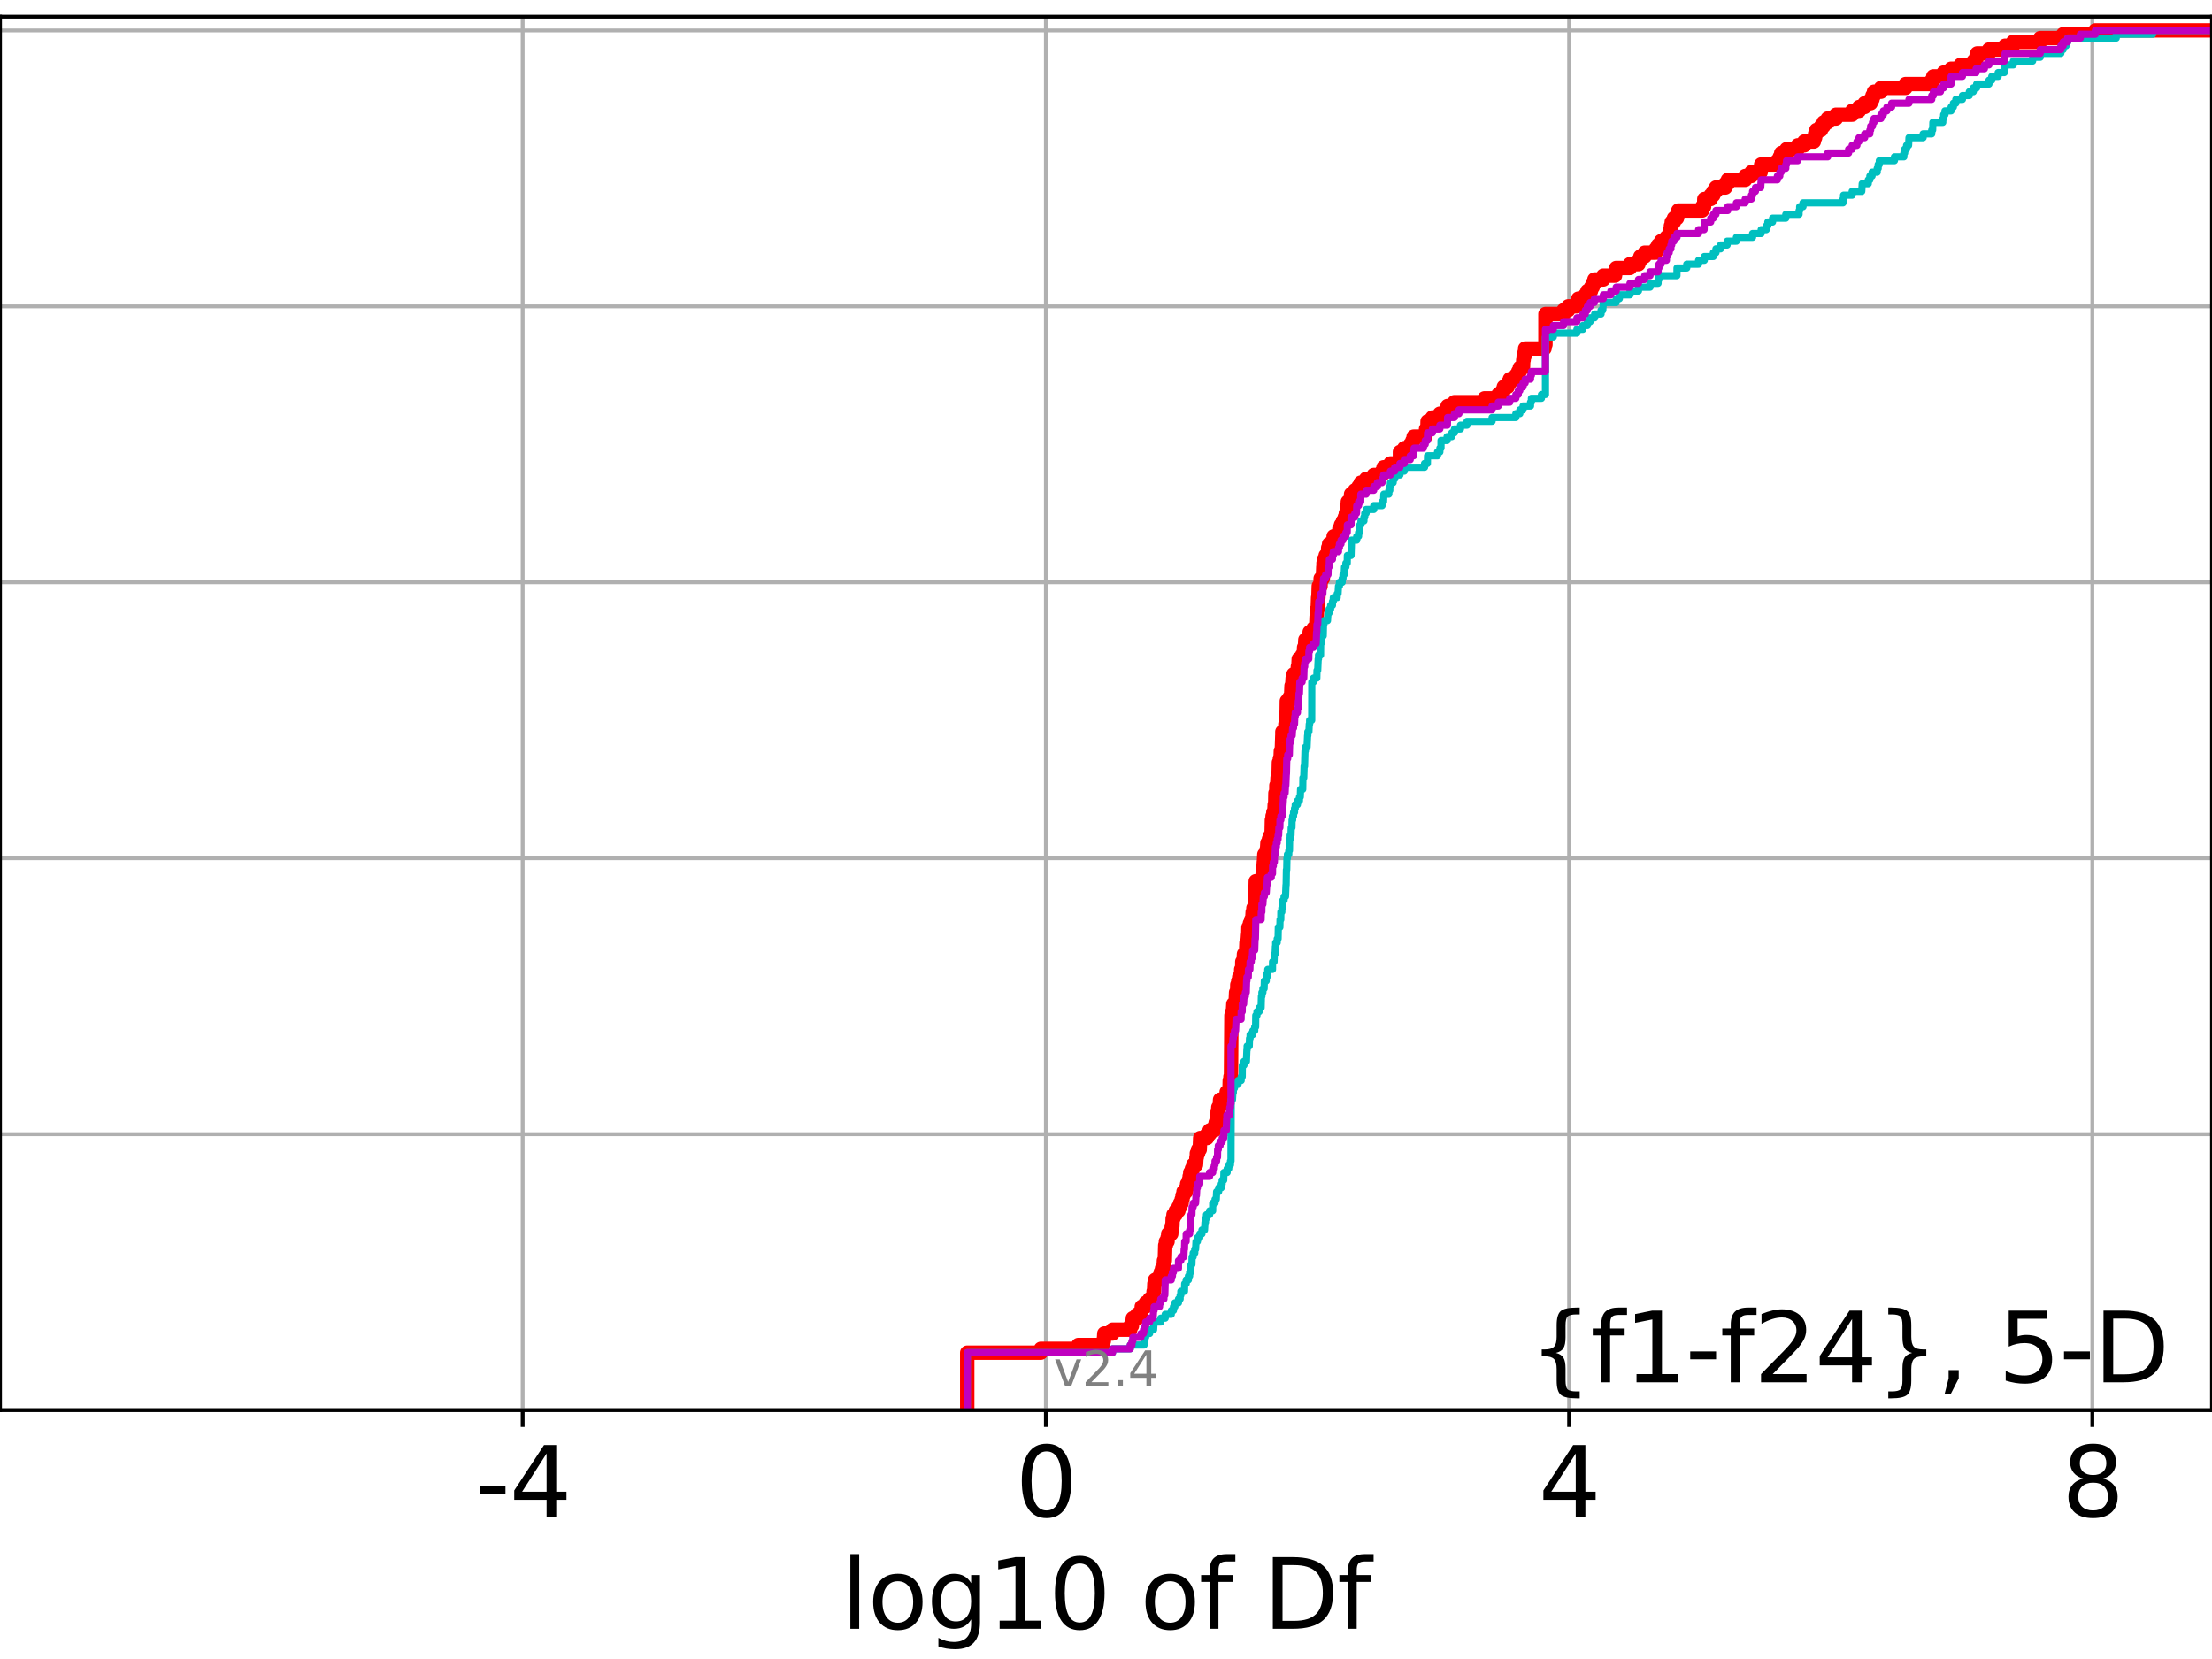 <?xml version="1.0" encoding="utf-8" standalone="no"?>
<!DOCTYPE svg PUBLIC "-//W3C//DTD SVG 1.1//EN"
  "http://www.w3.org/Graphics/SVG/1.1/DTD/svg11.dtd">
<svg height="345.6pt" version="1.1" viewBox="0 0 460.8 345.6" width="460.8pt" xmlns="http://www.w3.org/2000/svg" xmlns:xlink="http://www.w3.org/1999/xlink">
 <defs>
  <style type="text/css">*{stroke-linecap:butt;stroke-linejoin:round;}</style>
 </defs>
 <g id="figure_1">
  <g id="patch_1">
   <path d="M 0 345.6 
L 460.8 345.6 
L 460.8 0 
L 0 0 
z
" style="fill:#ffffff;"/>
  </g>
  <g id="axes_1">
   <g id="patch_2">
    <path d="M 0 293.76 
L 460.8 293.76 
L 460.8 3.456 
L 0 3.456 
z
" style="fill:#ffffff;"/>
   </g>
   <g id="matplotlib.axis_1">
    <g id="xtick_1">
     <g id="line2d_1">
      <path clip-path="url(#p5a3ec6152e)" d="M 108.88 293.76 
L 108.88 3.456 
" style="fill:none;stroke:#b0b0b0;stroke-linecap:square;stroke-width:0.8;"/>
     </g>
     <g id="line2d_2">
      <defs>
       <path d="M 0 0 
L 0 3.5 
" id="ma0594ebd30" style="stroke:#000000;stroke-width:0.8;"/>
      </defs>
      <g>
       <use style="stroke:#000000;stroke-width:0.8;" x="108.88" xlink:href="#ma0594ebd30" y="293.76"/>
      </g>
     </g>
     <g id="text_1">
      <!-- -4 -->
      <g transform="translate(98.91 315.957)scale(0.2 -0.2)">
       <defs>
        <path d="M 313 2009 
L 1997 2009 
L 1997 1497 
L 313 1497 
L 313 2009 
z
" id="DejaVuSans-2d" transform="scale(0.016)"/>
        <path d="M 2419 4116 
L 825 1625 
L 2419 1625 
L 2419 4116 
z
M 2253 4666 
L 3047 4666 
L 3047 1625 
L 3713 1625 
L 3713 1100 
L 3047 1100 
L 3047 0 
L 2419 0 
L 2419 1100 
L 313 1100 
L 313 1709 
L 2253 4666 
z
" id="DejaVuSans-34" transform="scale(0.016)"/>
       </defs>
       <use xlink:href="#DejaVuSans-2d"/>
       <use x="36.084" xlink:href="#DejaVuSans-34"/>
      </g>
     </g>
    </g>
    <g id="xtick_2">
     <g id="line2d_3">
      <path clip-path="url(#p5a3ec6152e)" d="M 217.878 293.76 
L 217.878 3.456 
" style="fill:none;stroke:#b0b0b0;stroke-linecap:square;stroke-width:0.8;"/>
     </g>
     <g id="line2d_4">
      <g>
       <use style="stroke:#000000;stroke-width:0.8;" x="217.878" xlink:href="#ma0594ebd30" y="293.76"/>
      </g>
     </g>
     <g id="text_2">
      <!-- 0 -->
      <g transform="translate(211.516 315.957)scale(0.2 -0.2)">
       <defs>
        <path d="M 2034 4250 
Q 1547 4250 1301 3770 
Q 1056 3291 1056 2328 
Q 1056 1369 1301 889 
Q 1547 409 2034 409 
Q 2525 409 2770 889 
Q 3016 1369 3016 2328 
Q 3016 3291 2770 3770 
Q 2525 4250 2034 4250 
z
M 2034 4750 
Q 2819 4750 3233 4129 
Q 3647 3509 3647 2328 
Q 3647 1150 3233 529 
Q 2819 -91 2034 -91 
Q 1250 -91 836 529 
Q 422 1150 422 2328 
Q 422 3509 836 4129 
Q 1250 4750 2034 4750 
z
" id="DejaVuSans-30" transform="scale(0.016)"/>
       </defs>
       <use xlink:href="#DejaVuSans-30"/>
      </g>
     </g>
    </g>
    <g id="xtick_3">
     <g id="line2d_5">
      <path clip-path="url(#p5a3ec6152e)" d="M 326.876 293.76 
L 326.876 3.456 
" style="fill:none;stroke:#b0b0b0;stroke-linecap:square;stroke-width:0.8;"/>
     </g>
     <g id="line2d_6">
      <g>
       <use style="stroke:#000000;stroke-width:0.8;" x="326.876" xlink:href="#ma0594ebd30" y="293.76"/>
      </g>
     </g>
     <g id="text_3">
      <!-- 4 -->
      <g transform="translate(320.514 315.957)scale(0.2 -0.2)">
       <use xlink:href="#DejaVuSans-34"/>
      </g>
     </g>
    </g>
    <g id="xtick_4">
     <g id="line2d_7">
      <path clip-path="url(#p5a3ec6152e)" d="M 435.874 293.76 
L 435.874 3.456 
" style="fill:none;stroke:#b0b0b0;stroke-linecap:square;stroke-width:0.8;"/>
     </g>
     <g id="line2d_8">
      <g>
       <use style="stroke:#000000;stroke-width:0.8;" x="435.874" xlink:href="#ma0594ebd30" y="293.76"/>
      </g>
     </g>
     <g id="text_4">
      <!-- 8 -->
      <g transform="translate(429.512 315.957)scale(0.2 -0.2)">
       <defs>
        <path d="M 2034 2216 
Q 1584 2216 1326 1975 
Q 1069 1734 1069 1313 
Q 1069 891 1326 650 
Q 1584 409 2034 409 
Q 2484 409 2743 651 
Q 3003 894 3003 1313 
Q 3003 1734 2745 1975 
Q 2488 2216 2034 2216 
z
M 1403 2484 
Q 997 2584 770 2862 
Q 544 3141 544 3541 
Q 544 4100 942 4425 
Q 1341 4750 2034 4750 
Q 2731 4750 3128 4425 
Q 3525 4100 3525 3541 
Q 3525 3141 3298 2862 
Q 3072 2584 2669 2484 
Q 3125 2378 3379 2068 
Q 3634 1759 3634 1313 
Q 3634 634 3220 271 
Q 2806 -91 2034 -91 
Q 1263 -91 848 271 
Q 434 634 434 1313 
Q 434 1759 690 2068 
Q 947 2378 1403 2484 
z
M 1172 3481 
Q 1172 3119 1398 2916 
Q 1625 2713 2034 2713 
Q 2441 2713 2670 2916 
Q 2900 3119 2900 3481 
Q 2900 3844 2670 4047 
Q 2441 4250 2034 4250 
Q 1625 4250 1398 4047 
Q 1172 3844 1172 3481 
z
" id="DejaVuSans-38" transform="scale(0.016)"/>
       </defs>
       <use xlink:href="#DejaVuSans-38"/>
      </g>
     </g>
    </g>
    <g id="text_5">
     <!-- log10 of Df -->
     <g transform="translate(175.214 339.313)scale(0.2 -0.2)">
      <defs>
       <path d="M 603 4863 
L 1178 4863 
L 1178 0 
L 603 0 
L 603 4863 
z
" id="DejaVuSans-6c" transform="scale(0.016)"/>
       <path d="M 1959 3097 
Q 1497 3097 1228 2736 
Q 959 2375 959 1747 
Q 959 1119 1226 758 
Q 1494 397 1959 397 
Q 2419 397 2687 759 
Q 2956 1122 2956 1747 
Q 2956 2369 2687 2733 
Q 2419 3097 1959 3097 
z
M 1959 3584 
Q 2709 3584 3137 3096 
Q 3566 2609 3566 1747 
Q 3566 888 3137 398 
Q 2709 -91 1959 -91 
Q 1206 -91 779 398 
Q 353 888 353 1747 
Q 353 2609 779 3096 
Q 1206 3584 1959 3584 
z
" id="DejaVuSans-6f" transform="scale(0.016)"/>
       <path d="M 2906 1791 
Q 2906 2416 2648 2759 
Q 2391 3103 1925 3103 
Q 1463 3103 1205 2759 
Q 947 2416 947 1791 
Q 947 1169 1205 825 
Q 1463 481 1925 481 
Q 2391 481 2648 825 
Q 2906 1169 2906 1791 
z
M 3481 434 
Q 3481 -459 3084 -895 
Q 2688 -1331 1869 -1331 
Q 1566 -1331 1297 -1286 
Q 1028 -1241 775 -1147 
L 775 -588 
Q 1028 -725 1275 -790 
Q 1522 -856 1778 -856 
Q 2344 -856 2625 -561 
Q 2906 -266 2906 331 
L 2906 616 
Q 2728 306 2450 153 
Q 2172 0 1784 0 
Q 1141 0 747 490 
Q 353 981 353 1791 
Q 353 2603 747 3093 
Q 1141 3584 1784 3584 
Q 2172 3584 2450 3431 
Q 2728 3278 2906 2969 
L 2906 3500 
L 3481 3500 
L 3481 434 
z
" id="DejaVuSans-67" transform="scale(0.016)"/>
       <path d="M 794 531 
L 1825 531 
L 1825 4091 
L 703 3866 
L 703 4441 
L 1819 4666 
L 2450 4666 
L 2450 531 
L 3481 531 
L 3481 0 
L 794 0 
L 794 531 
z
" id="DejaVuSans-31" transform="scale(0.016)"/>
       <path id="DejaVuSans-20" transform="scale(0.016)"/>
       <path d="M 2375 4863 
L 2375 4384 
L 1825 4384 
Q 1516 4384 1395 4259 
Q 1275 4134 1275 3809 
L 1275 3500 
L 2222 3500 
L 2222 3053 
L 1275 3053 
L 1275 0 
L 697 0 
L 697 3053 
L 147 3053 
L 147 3500 
L 697 3500 
L 697 3744 
Q 697 4328 969 4595 
Q 1241 4863 1831 4863 
L 2375 4863 
z
" id="DejaVuSans-66" transform="scale(0.016)"/>
       <path d="M 1259 4147 
L 1259 519 
L 2022 519 
Q 2988 519 3436 956 
Q 3884 1394 3884 2338 
Q 3884 3275 3436 3711 
Q 2988 4147 2022 4147 
L 1259 4147 
z
M 628 4666 
L 1925 4666 
Q 3281 4666 3915 4102 
Q 4550 3538 4550 2338 
Q 4550 1131 3912 565 
Q 3275 0 1925 0 
L 628 0 
L 628 4666 
z
" id="DejaVuSans-44" transform="scale(0.016)"/>
      </defs>
      <use xlink:href="#DejaVuSans-6c"/>
      <use x="27.783" xlink:href="#DejaVuSans-6f"/>
      <use x="88.965" xlink:href="#DejaVuSans-67"/>
      <use x="152.441" xlink:href="#DejaVuSans-31"/>
      <use x="216.064" xlink:href="#DejaVuSans-30"/>
      <use x="279.688" xlink:href="#DejaVuSans-20"/>
      <use x="311.475" xlink:href="#DejaVuSans-6f"/>
      <use x="372.656" xlink:href="#DejaVuSans-66"/>
      <use x="407.861" xlink:href="#DejaVuSans-20"/>
      <use x="439.648" xlink:href="#DejaVuSans-44"/>
      <use x="516.65" xlink:href="#DejaVuSans-66"/>
     </g>
    </g>
   </g>
   <g id="matplotlib.axis_2">
    <g id="ytick_1">
     <g id="line2d_9">
      <path clip-path="url(#p5a3ec6152e)" d="M 0 293.76 
L 460.8 293.76 
" style="fill:none;stroke:#b0b0b0;stroke-linecap:square;stroke-width:0.8;"/>
     </g>
     <g id="line2d_10">
      <defs>
       <path d="M 0 0 
L -3.5 0 
" id="m463507ef26" style="stroke:#000000;stroke-width:0.8;"/>
      </defs>
      <g>
       <use style="stroke:#000000;stroke-width:0.8;" x="0" xlink:href="#m463507ef26" y="293.76"/>
      </g>
     </g>
    </g>
    <g id="ytick_2">
     <g id="line2d_11">
      <path clip-path="url(#p5a3ec6152e)" d="M 0 236.274 
L 460.8 236.274 
" style="fill:none;stroke:#b0b0b0;stroke-linecap:square;stroke-width:0.8;"/>
     </g>
     <g id="line2d_12">
      <g>
       <use style="stroke:#000000;stroke-width:0.8;" x="0" xlink:href="#m463507ef26" y="236.274"/>
      </g>
     </g>
    </g>
    <g id="ytick_3">
     <g id="line2d_13">
      <path clip-path="url(#p5a3ec6152e)" d="M 0 178.788 
L 460.8 178.788 
" style="fill:none;stroke:#b0b0b0;stroke-linecap:square;stroke-width:0.8;"/>
     </g>
     <g id="line2d_14">
      <g>
       <use style="stroke:#000000;stroke-width:0.8;" x="0" xlink:href="#m463507ef26" y="178.788"/>
      </g>
     </g>
    </g>
    <g id="ytick_4">
     <g id="line2d_15">
      <path clip-path="url(#p5a3ec6152e)" d="M 0 121.302 
L 460.8 121.302 
" style="fill:none;stroke:#b0b0b0;stroke-linecap:square;stroke-width:0.8;"/>
     </g>
     <g id="line2d_16">
      <g>
       <use style="stroke:#000000;stroke-width:0.8;" x="0" xlink:href="#m463507ef26" y="121.302"/>
      </g>
     </g>
    </g>
    <g id="ytick_5">
     <g id="line2d_17">
      <path clip-path="url(#p5a3ec6152e)" d="M 0 63.816 
L 460.8 63.816 
" style="fill:none;stroke:#b0b0b0;stroke-linecap:square;stroke-width:0.8;"/>
     </g>
     <g id="line2d_18">
      <g>
       <use style="stroke:#000000;stroke-width:0.8;" x="0" xlink:href="#m463507ef26" y="63.816"/>
      </g>
     </g>
    </g>
    <g id="ytick_6">
     <g id="line2d_19">
      <path clip-path="url(#p5a3ec6152e)" d="M 0 6.33 
L 460.8 6.33 
" style="fill:none;stroke:#b0b0b0;stroke-linecap:square;stroke-width:0.8;"/>
     </g>
     <g id="line2d_20">
      <g>
       <use style="stroke:#000000;stroke-width:0.8;" x="0" xlink:href="#m463507ef26" y="6.33"/>
      </g>
     </g>
    </g>
   </g>
   <g id="line2d_21">
    <path clip-path="url(#p5a3ec6152e)" d="M 201.49 293.76 
L 201.49 281.784 
L 216.843 281.784 
L 216.843 280.985 
L 224.646 280.985 
L 224.646 280.187 
L 229.767 280.187 
L 229.767 279.389 
L 229.947 279.389 
L 230.049 277.792 
L 231.763 277.792 
L 231.763 276.993 
L 235.452 276.993 
L 235.452 276.195 
L 235.806 276.195 
L 235.806 275.396 
L 235.984 275.396 
L 235.984 274.598 
L 236.911 274.598 
L 236.911 273.8 
L 237.681 273.8 
L 237.681 273.001 
L 237.847 273.001 
L 237.847 272.203 
L 238.662 272.203 
L 238.662 271.404 
L 239.494 271.404 
L 239.494 270.606 
L 240.213 270.606 
L 240.315 269.009 
L 240.418 269.009 
L 240.478 267.412 
L 240.632 267.412 
L 240.632 266.614 
L 241.548 266.614 
L 241.548 265.815 
L 241.808 265.815 
L 241.808 265.017 
L 242.073 265.017 
L 242.073 264.219 
L 242.396 264.219 
L 242.465 262.622 
L 242.649 262.622 
L 242.739 259.428 
L 242.879 259.428 
L 242.879 258.63 
L 243.222 258.63 
L 243.222 257.831 
L 243.356 257.831 
L 243.356 257.033 
L 243.998 257.033 
L 244.094 255.436 
L 244.235 255.436 
L 244.285 253.839 
L 244.452 253.839 
L 244.452 253.041 
L 244.925 253.041 
L 244.925 252.242 
L 245.491 252.242 
L 245.491 251.444 
L 245.832 251.444 
L 245.832 250.646 
L 246.161 250.646 
L 246.161 249.847 
L 246.338 249.847 
L 246.338 249.049 
L 246.544 249.049 
L 246.544 248.25 
L 247.091 248.25 
L 247.091 247.452 
L 247.291 247.452 
L 247.291 246.653 
L 247.639 246.653 
L 247.639 245.855 
L 247.819 245.855 
L 247.819 245.057 
L 247.954 245.057 
L 247.954 244.258 
L 248.294 244.258 
L 248.294 243.46 
L 248.554 243.46 
L 248.554 242.661 
L 249.15 242.661 
L 249.241 241.065 
L 249.318 241.065 
L 249.318 240.266 
L 249.584 240.266 
L 249.584 239.468 
L 249.929 239.468 
L 250.022 237.072 
L 251.44 237.072 
L 251.44 236.274 
L 251.977 236.274 
L 251.977 235.476 
L 252.967 235.476 
L 252.967 234.677 
L 253.242 234.677 
L 253.242 233.879 
L 253.443 233.879 
L 253.443 233.08 
L 253.624 233.08 
L 253.656 231.484 
L 253.794 231.484 
L 253.794 230.685 
L 254.069 230.685 
L 254.163 229.088 
L 255.478 229.088 
L 255.534 227.491 
L 256.122 227.491 
L 256.177 225.096 
L 256.324 225.096 
L 256.324 224.298 
L 256.436 224.298 
L 256.528 211.523 
L 256.723 211.523 
L 256.723 210.725 
L 256.838 210.725 
L 256.926 209.128 
L 257.392 209.128 
L 257.499 206.733 
L 257.723 206.733 
L 257.753 205.136 
L 257.955 205.136 
L 257.955 204.337 
L 258.153 204.337 
L 258.153 203.539 
L 258.547 203.539 
L 258.561 201.942 
L 258.778 201.942 
L 258.788 200.345 
L 259.067 200.345 
L 259.144 198.749 
L 259.566 198.749 
L 259.661 196.353 
L 259.884 196.353 
L 259.992 194.756 
L 260.037 194.756 
L 260.075 193.16 
L 260.374 193.16 
L 260.374 192.361 
L 260.658 192.361 
L 260.658 191.563 
L 260.859 191.563 
L 260.957 189.966 
L 261.107 189.966 
L 261.107 189.168 
L 261.377 189.168 
L 261.456 186.772 
L 261.52 186.772 
L 261.597 183.579 
L 262.863 183.579 
L 262.863 182.78 
L 262.995 182.78 
L 263.081 181.183 
L 263.177 181.183 
L 263.276 179.587 
L 263.296 179.587 
L 263.387 177.99 
L 263.782 177.99 
L 263.782 177.191 
L 263.931 177.191 
L 264.03 175.594 
L 264.346 175.594 
L 264.346 174.796 
L 264.656 174.796 
L 264.656 173.998 
L 264.892 173.998 
L 264.96 170.804 
L 265.097 170.804 
L 265.097 170.006 
L 265.265 170.006 
L 265.265 169.207 
L 265.468 169.207 
L 265.545 167.61 
L 265.65 167.61 
L 265.694 165.215 
L 265.878 165.215 
L 265.89 163.618 
L 266.064 163.618 
L 266.136 162.021 
L 266.245 162.021 
L 266.245 161.223 
L 266.361 161.223 
L 266.417 158.828 
L 266.619 158.828 
L 266.619 158.029 
L 266.764 158.029 
L 266.825 156.432 
L 267.018 156.432 
L 267.126 153.239 
L 267.138 153.239 
L 267.138 152.44 
L 267.715 152.44 
L 267.777 150.844 
L 267.88 150.844 
L 267.984 148.448 
L 268.035 148.448 
L 268.064 146.053 
L 268.64 146.053 
L 268.64 145.255 
L 268.945 145.255 
L 269.049 142.859 
L 269.187 142.859 
L 269.283 141.263 
L 269.47 141.263 
L 269.47 140.464 
L 270.278 140.464 
L 270.369 138.867 
L 270.47 138.867 
L 270.549 137.27 
L 271.251 137.27 
L 271.251 136.472 
L 271.593 136.472 
L 271.669 134.875 
L 271.852 134.875 
L 271.931 133.278 
L 272.642 133.278 
L 272.642 132.48 
L 272.82 132.48 
L 272.82 131.682 
L 273.623 131.682 
L 273.623 130.883 
L 274.176 130.883 
L 274.266 128.488 
L 274.317 128.488 
L 274.355 126.891 
L 274.499 126.891 
L 274.582 124.496 
L 274.645 124.496 
L 274.718 122.101 
L 275.093 122.101 
L 275.115 120.504 
L 275.573 120.504 
L 275.67 118.109 
L 275.708 118.109 
L 275.708 117.31 
L 275.85 117.31 
L 275.85 116.512 
L 276.159 116.512 
L 276.159 115.713 
L 276.647 115.713 
L 276.682 114.116 
L 276.875 114.116 
L 276.875 113.318 
L 277.752 113.318 
L 277.822 111.721 
L 278.828 111.721 
L 278.828 110.923 
L 279.02 110.923 
L 279.02 110.124 
L 279.353 110.124 
L 279.353 109.326 
L 279.768 109.326 
L 279.768 108.528 
L 280.155 108.528 
L 280.155 107.729 
L 280.368 107.729 
L 280.368 106.931 
L 280.649 106.931 
L 280.678 105.334 
L 280.77 105.334 
L 280.77 104.535 
L 281.448 104.535 
L 281.45 102.939 
L 282.238 102.939 
L 282.238 102.14 
L 283.017 102.14 
L 283.017 101.342 
L 283.465 101.342 
L 283.465 100.543 
L 284.592 100.543 
L 284.592 99.745 
L 286.175 99.745 
L 286.175 98.947 
L 287.91 98.947 
L 287.91 98.148 
L 288.213 98.148 
L 288.213 97.35 
L 289.646 97.35 
L 289.646 96.551 
L 291.479 96.551 
L 291.479 95.753 
L 291.629 95.753 
L 291.63 94.156 
L 292.541 94.156 
L 292.541 93.358 
L 293.776 93.358 
L 293.776 92.559 
L 294.234 92.559 
L 294.234 91.761 
L 294.488 91.761 
L 294.488 90.962 
L 296.897 90.962 
L 296.897 90.164 
L 297.069 90.164 
L 297.069 89.366 
L 297.351 89.366 
L 297.385 87.769 
L 298.387 87.769 
L 298.387 86.97 
L 299.945 86.97 
L 299.945 86.172 
L 301.5 86.172 
L 301.551 84.575 
L 302.976 84.575 
L 302.976 83.777 
L 309.251 83.777 
L 309.251 82.978 
L 312.127 82.978 
L 312.127 82.18 
L 312.94 82.18 
L 312.94 81.381 
L 313.268 81.381 
L 313.268 80.583 
L 314.072 80.583 
L 314.072 79.785 
L 314.518 79.785 
L 314.518 78.986 
L 315.776 78.986 
L 315.776 78.188 
L 316.278 78.188 
L 316.278 77.389 
L 316.607 77.389 
L 316.607 76.591 
L 317.275 76.591 
L 317.32 74.994 
L 317.408 74.994 
L 317.408 74.196 
L 317.6 74.196 
L 317.6 73.397 
L 317.712 73.397 
L 317.712 72.599 
L 321.753 72.599 
L 321.753 71.8 
L 321.946 71.8 
L 321.946 65.413 
L 325.725 65.413 
L 325.725 64.615 
L 326.701 64.615 
L 326.701 63.816 
L 328.499 63.816 
L 328.499 63.018 
L 328.79 63.018 
L 328.79 62.219 
L 330.25 62.219 
L 330.25 61.421 
L 330.687 61.421 
L 330.687 60.623 
L 331.436 60.623 
L 331.436 59.824 
L 331.795 59.824 
L 331.795 59.026 
L 332.146 59.026 
L 332.146 58.227 
L 334 58.227 
L 334 57.429 
L 336.439 57.429 
L 336.439 56.63 
L 336.681 56.63 
L 336.681 55.832 
L 339.549 55.832 
L 339.549 55.034 
L 341.325 55.034 
L 341.325 54.235 
L 341.716 54.235 
L 341.716 53.437 
L 342.616 53.437 
L 342.616 52.638 
L 344.932 52.638 
L 344.932 51.84 
L 345.411 51.84 
L 345.411 51.042 
L 346.027 51.042 
L 346.027 50.243 
L 347.142 50.243 
L 347.142 49.445 
L 347.724 49.445 
L 347.724 48.646 
L 347.938 48.646 
L 347.938 47.848 
L 348.075 47.848 
L 348.075 47.05 
L 348.249 47.05 
L 348.249 46.251 
L 348.716 46.251 
L 348.716 45.453 
L 349.35 45.453 
L 349.35 44.654 
L 349.612 44.654 
L 349.612 43.856 
L 354.597 43.856 
L 354.597 43.057 
L 354.995 43.057 
L 355.038 41.461 
L 356.369 41.461 
L 356.369 40.662 
L 356.921 40.662 
L 356.921 39.864 
L 357.463 39.864 
L 357.463 39.065 
L 359.409 39.065 
L 359.409 38.267 
L 359.943 38.267 
L 359.943 37.469 
L 363.553 37.469 
L 363.553 36.67 
L 364.844 36.67 
L 364.844 35.872 
L 366.784 35.872 
L 366.882 34.275 
L 370.261 34.275 
L 370.261 33.476 
L 370.77 33.476 
L 370.77 32.678 
L 371.058 32.678 
L 371.058 31.88 
L 372.169 31.88 
L 372.169 31.081 
L 374.503 31.081 
L 374.503 30.283 
L 375.868 30.283 
L 375.868 29.484 
L 377.864 29.484 
L 377.864 28.686 
L 378.122 28.686 
L 378.122 27.888 
L 378.378 27.888 
L 378.378 27.089 
L 379.354 27.089 
L 379.354 26.291 
L 379.887 26.291 
L 379.887 25.492 
L 380.743 25.492 
L 380.743 24.694 
L 382.475 24.694 
L 382.475 23.895 
L 385.834 23.895 
L 385.834 23.097 
L 387.265 23.097 
L 387.265 22.299 
L 388.445 22.299 
L 388.445 21.5 
L 389.692 21.5 
L 389.692 20.702 
L 390.073 20.702 
L 390.073 19.903 
L 390.391 19.903 
L 390.391 19.105 
L 391.831 19.105 
L 391.831 18.307 
L 396.962 18.307 
L 396.962 17.508 
L 402.414 17.508 
L 402.414 16.71 
L 402.734 16.71 
L 402.734 15.911 
L 404.899 15.911 
L 404.899 15.113 
L 406.449 15.113 
L 406.449 14.314 
L 408.41 14.314 
L 408.41 13.516 
L 411.13 13.516 
L 411.13 12.718 
L 411.658 12.718 
L 411.658 11.919 
L 411.886 11.919 
L 411.886 11.121 
L 414.337 11.121 
L 414.337 10.322 
L 417.683 10.322 
L 417.683 9.524 
L 419.357 9.524 
L 419.357 8.726 
L 425.018 8.726 
L 425.018 7.927 
L 429.794 7.927 
L 429.794 7.129 
L 436.495 7.129 
L 436.495 6.33 
L 436.495 6.33 
L 460.8 6.33 
L 460.8 6.33 
" style="fill:none;stroke:#ff0000;stroke-linecap:square;stroke-width:3;"/>
   </g>
   <g id="line2d_22">
    <path clip-path="url(#p5a3ec6152e)" d="M 201.49 293.76 
L 201.49 281.784 
L 231.763 281.784 
L 231.763 280.985 
L 235.452 280.985 
L 235.452 280.187 
L 238.332 280.187 
L 238.332 279.389 
L 238.508 279.389 
L 238.508 278.59 
L 238.662 278.59 
L 238.662 277.792 
L 239.494 277.792 
L 239.494 276.993 
L 240.315 276.993 
L 240.418 275.396 
L 241.808 275.396 
L 241.808 274.598 
L 242.729 274.598 
L 242.729 273.8 
L 243.998 273.8 
L 243.998 273.001 
L 244.452 273.001 
L 244.452 272.203 
L 244.743 272.203 
L 244.743 271.404 
L 245.496 271.404 
L 245.496 270.606 
L 245.843 270.606 
L 245.843 269.808 
L 245.988 269.808 
L 245.988 269.009 
L 246.745 269.009 
L 246.788 267.412 
L 247.105 267.412 
L 247.105 266.614 
L 247.569 266.614 
L 247.569 265.815 
L 247.819 265.815 
L 247.819 265.017 
L 248.071 265.017 
L 248.106 263.42 
L 248.294 263.42 
L 248.337 261.823 
L 248.554 261.823 
L 248.554 261.025 
L 248.886 261.025 
L 248.886 260.227 
L 249.062 260.227 
L 249.15 258.63 
L 249.446 258.63 
L 249.446 257.831 
L 249.932 257.831 
L 249.932 257.033 
L 250.386 257.033 
L 250.386 256.234 
L 250.919 256.234 
L 251.02 254.638 
L 251.119 254.638 
L 251.119 253.839 
L 251.33 253.839 
L 251.33 253.041 
L 251.977 253.041 
L 251.977 252.242 
L 252.618 252.242 
L 252.629 250.646 
L 253.111 250.646 
L 253.111 249.847 
L 253.37 249.847 
L 253.443 248.25 
L 253.864 248.25 
L 253.864 247.452 
L 254.402 247.452 
L 254.402 246.653 
L 254.597 246.653 
L 254.597 245.855 
L 254.92 245.855 
L 254.959 244.258 
L 255.636 244.258 
L 255.636 243.46 
L 255.967 243.46 
L 255.967 242.661 
L 256.324 242.661 
L 256.324 241.863 
L 256.436 241.863 
L 256.478 229.088 
L 256.744 229.088 
L 256.838 227.491 
L 256.926 227.491 
L 256.926 226.693 
L 257.162 226.693 
L 257.162 225.895 
L 257.908 225.895 
L 257.908 225.096 
L 258.561 225.096 
L 258.561 224.298 
L 258.778 224.298 
L 258.802 221.903 
L 259.144 221.903 
L 259.144 221.104 
L 259.65 221.104 
L 259.751 218.709 
L 259.799 218.709 
L 259.799 217.91 
L 260.247 217.91 
L 260.299 216.314 
L 260.415 216.314 
L 260.415 215.515 
L 260.982 215.515 
L 260.982 214.717 
L 261.377 214.717 
L 261.377 213.918 
L 261.565 213.918 
L 261.597 211.523 
L 261.853 211.523 
L 261.853 210.725 
L 262.316 210.725 
L 262.316 209.926 
L 262.713 209.926 
L 262.776 207.531 
L 262.876 207.531 
L 262.876 206.733 
L 263.081 206.733 
L 263.081 205.934 
L 263.341 205.934 
L 263.387 204.337 
L 263.782 204.337 
L 263.782 203.539 
L 263.945 203.539 
L 263.945 202.741 
L 264.104 202.741 
L 264.104 201.942 
L 265.086 201.942 
L 265.097 200.345 
L 265.408 200.345 
L 265.468 198.749 
L 265.629 198.749 
L 265.694 197.152 
L 265.744 197.152 
L 265.744 196.353 
L 266.064 196.353 
L 266.064 195.555 
L 266.245 195.555 
L 266.297 193.16 
L 266.619 193.16 
L 266.653 191.563 
L 266.807 191.563 
L 266.825 189.966 
L 267.032 189.966 
L 267.032 189.168 
L 267.147 189.168 
L 267.225 187.571 
L 267.493 187.571 
L 267.493 186.772 
L 267.794 186.772 
L 267.897 184.377 
L 267.928 184.377 
L 267.984 181.183 
L 268.049 181.183 
L 268.093 178.788 
L 268.195 178.788 
L 268.195 177.99 
L 268.479 177.99 
L 268.479 177.191 
L 268.617 177.191 
L 268.653 174.796 
L 268.77 174.796 
L 268.77 173.998 
L 268.944 173.998 
L 268.99 172.401 
L 269.136 172.401 
L 269.165 170.804 
L 269.283 170.804 
L 269.283 170.006 
L 269.47 170.006 
L 269.47 169.207 
L 269.67 169.207 
L 269.67 168.409 
L 269.821 168.409 
L 269.821 167.61 
L 270.278 167.61 
L 270.278 166.812 
L 270.698 166.812 
L 270.698 166.013 
L 270.874 166.013 
L 270.929 164.417 
L 271.381 164.417 
L 271.419 162.021 
L 271.593 162.021 
L 271.669 159.626 
L 271.758 159.626 
L 271.85 156.432 
L 271.931 156.432 
L 271.931 155.634 
L 272.282 155.634 
L 272.389 153.239 
L 272.441 153.239 
L 272.441 152.44 
L 272.666 152.44 
L 272.741 150.844 
L 272.82 150.844 
L 272.82 150.045 
L 273.252 150.045 
L 273.268 142.061 
L 273.623 142.061 
L 273.623 141.263 
L 274.317 141.263 
L 274.355 139.666 
L 274.499 139.666 
L 274.604 137.27 
L 274.671 137.27 
L 274.671 136.472 
L 275.093 136.472 
L 275.115 134.077 
L 275.214 134.077 
L 275.263 132.48 
L 275.648 132.48 
L 275.708 130.085 
L 275.791 130.085 
L 275.791 129.286 
L 276.539 129.286 
L 276.647 127.69 
L 276.875 127.69 
L 276.875 126.891 
L 277.189 126.891 
L 277.189 126.093 
L 277.575 126.093 
L 277.575 125.294 
L 277.752 125.294 
L 277.752 124.496 
L 278.554 124.496 
L 278.554 123.697 
L 278.738 123.697 
L 278.828 122.101 
L 279.02 122.101 
L 279.02 121.302 
L 279.601 121.302 
L 279.601 120.504 
L 279.768 120.504 
L 279.768 119.705 
L 280.013 119.705 
L 280.09 118.109 
L 280.368 118.109 
L 280.368 117.31 
L 280.649 117.31 
L 280.678 115.713 
L 281.448 115.713 
L 281.551 112.52 
L 282.635 112.52 
L 282.635 111.721 
L 283.017 111.721 
L 283.017 110.923 
L 283.233 110.923 
L 283.277 109.326 
L 283.505 109.326 
L 283.505 108.528 
L 284.133 108.528 
L 284.133 107.729 
L 284.302 107.729 
L 284.302 106.931 
L 284.592 106.931 
L 284.592 106.132 
L 286.175 106.132 
L 286.175 105.334 
L 287.91 105.334 
L 287.91 104.535 
L 288.213 104.535 
L 288.279 102.939 
L 289.317 102.939 
L 289.317 102.14 
L 289.521 102.14 
L 289.521 101.342 
L 289.644 101.342 
L 289.644 100.543 
L 290.219 100.543 
L 290.219 99.745 
L 290.551 99.745 
L 290.551 98.947 
L 291.63 98.947 
L 291.63 98.148 
L 292.541 98.148 
L 292.541 97.35 
L 296.756 97.35 
L 296.756 96.551 
L 297.351 96.551 
L 297.385 94.954 
L 299.454 94.954 
L 299.454 94.156 
L 299.945 94.156 
L 299.945 93.358 
L 300.183 93.358 
L 300.192 91.761 
L 301.453 91.761 
L 301.453 90.962 
L 302.432 90.962 
L 302.432 90.164 
L 302.976 90.164 
L 302.976 89.366 
L 304.244 89.366 
L 304.244 88.567 
L 305.607 88.567 
L 305.607 87.769 
L 310.826 87.769 
L 310.826 86.97 
L 315.776 86.97 
L 315.776 86.172 
L 316.607 86.172 
L 316.607 85.373 
L 317.275 85.373 
L 317.275 84.575 
L 318.833 84.575 
L 318.833 83.777 
L 319.016 83.777 
L 319.016 82.978 
L 321.11 82.978 
L 321.11 82.18 
L 321.946 82.18 
L 321.946 70.204 
L 323.585 70.204 
L 323.585 69.405 
L 328.499 69.405 
L 328.499 68.607 
L 329.736 68.607 
L 329.736 67.808 
L 330.687 67.808 
L 330.687 67.01 
L 331.262 67.01 
L 331.262 66.211 
L 332.194 66.211 
L 332.194 65.413 
L 333.533 65.413 
L 333.533 64.615 
L 333.893 64.615 
L 334 63.018 
L 336.681 63.018 
L 336.681 62.219 
L 337.346 62.219 
L 337.346 61.421 
L 339.549 61.421 
L 339.549 60.623 
L 341.325 60.623 
L 341.325 59.824 
L 343.73 59.824 
L 343.73 59.026 
L 345.411 59.026 
L 345.411 58.227 
L 345.587 58.227 
L 345.587 57.429 
L 349.334 57.429 
L 349.35 55.832 
L 351.38 55.832 
L 351.38 55.034 
L 353.841 55.034 
L 353.841 54.235 
L 355.038 54.235 
L 355.038 53.437 
L 356.921 53.437 
L 356.921 52.638 
L 357.463 52.638 
L 357.463 51.84 
L 358.418 51.84 
L 358.418 51.042 
L 359.796 51.042 
L 359.796 50.243 
L 361.72 50.243 
L 361.72 49.445 
L 365.091 49.445 
L 365.091 48.646 
L 366.882 48.646 
L 366.882 47.848 
L 367.95 47.848 
L 367.95 47.05 
L 368.265 47.05 
L 368.265 46.251 
L 369.258 46.251 
L 369.258 45.453 
L 372.014 45.453 
L 372.014 44.654 
L 374.776 44.654 
L 374.776 43.856 
L 374.902 43.856 
L 374.902 43.057 
L 375.601 43.057 
L 375.601 42.259 
L 383.926 42.259 
L 383.926 41.461 
L 384.048 41.461 
L 384.048 40.662 
L 385.834 40.662 
L 385.834 39.864 
L 387.836 39.864 
L 387.933 38.267 
L 389.195 38.267 
L 389.195 37.469 
L 389.524 37.469 
L 389.524 36.67 
L 389.989 36.67 
L 389.989 35.872 
L 391.053 35.872 
L 391.053 35.073 
L 391.259 35.073 
L 391.259 34.275 
L 391.498 34.275 
L 391.498 33.476 
L 394.644 33.476 
L 394.644 32.678 
L 396.606 32.678 
L 396.606 31.88 
L 396.777 31.88 
L 396.777 31.081 
L 397.171 31.081 
L 397.171 30.283 
L 397.59 30.283 
L 397.676 28.686 
L 400.62 28.686 
L 400.62 27.888 
L 402.414 27.888 
L 402.414 27.089 
L 402.608 27.089 
L 402.652 25.492 
L 404.718 25.492 
L 404.718 24.694 
L 404.899 24.694 
L 404.899 23.895 
L 405.168 23.895 
L 405.168 23.097 
L 406.444 23.097 
L 406.444 22.299 
L 406.921 22.299 
L 406.921 21.5 
L 407.436 21.5 
L 407.436 20.702 
L 408.81 20.702 
L 408.81 19.903 
L 410.242 19.903 
L 410.242 19.105 
L 411.073 19.105 
L 411.073 18.307 
L 411.772 18.307 
L 411.772 17.508 
L 414.337 17.508 
L 414.337 16.71 
L 414.923 16.71 
L 414.923 15.911 
L 416.251 15.911 
L 416.251 15.113 
L 417.536 15.113 
L 417.536 14.314 
L 417.683 14.314 
L 417.683 13.516 
L 419.411 13.516 
L 419.411 12.718 
L 423.436 12.718 
L 423.436 11.919 
L 425.018 11.919 
L 425.018 11.121 
L 429.311 11.121 
L 429.311 10.322 
L 429.794 10.322 
L 429.794 9.524 
L 430.426 9.524 
L 430.426 8.726 
L 430.732 8.726 
L 430.732 7.927 
L 440.851 7.927 
L 440.851 7.129 
L 448.452 7.129 
L 448.452 6.33 
L 448.452 6.33 
L 460.8 6.33 
L 460.8 6.33 
" style="fill:none;stroke:#00bfbf;stroke-linecap:square;stroke-width:1.5;"/>
   </g>
   <g id="line2d_23">
    <path clip-path="url(#p5a3ec6152e)" d="M 201.49 293.76 
L 201.49 281.784 
L 231.763 281.784 
L 231.763 280.985 
L 235.452 280.985 
L 235.452 280.187 
L 235.806 280.187 
L 235.806 279.389 
L 235.984 279.389 
L 235.984 278.59 
L 237.681 278.59 
L 237.681 277.792 
L 238.217 277.792 
L 238.217 276.993 
L 238.508 276.993 
L 238.508 276.195 
L 238.662 276.195 
L 238.662 275.396 
L 239.494 275.396 
L 239.494 274.598 
L 240.213 274.598 
L 240.315 273.001 
L 240.418 273.001 
L 240.418 272.203 
L 241.548 272.203 
L 241.548 271.404 
L 241.808 271.404 
L 241.808 270.606 
L 242.465 270.606 
L 242.465 269.808 
L 242.649 269.808 
L 242.739 266.614 
L 243.998 266.614 
L 243.998 265.815 
L 244.235 265.815 
L 244.235 265.017 
L 244.452 265.017 
L 244.452 264.219 
L 245.491 264.219 
L 245.496 262.622 
L 245.988 262.622 
L 245.988 261.823 
L 246.614 261.823 
L 246.681 260.227 
L 246.745 260.227 
L 246.788 258.63 
L 247.091 258.63 
L 247.105 257.033 
L 247.819 257.033 
L 247.819 256.234 
L 247.954 256.234 
L 247.961 254.638 
L 248.071 254.638 
L 248.106 253.041 
L 248.294 253.041 
L 248.337 251.444 
L 248.554 251.444 
L 248.554 250.646 
L 249.062 250.646 
L 249.15 249.049 
L 249.241 249.049 
L 249.318 247.452 
L 249.446 247.452 
L 249.446 246.653 
L 249.929 246.653 
L 249.932 245.057 
L 251.977 245.057 
L 251.977 244.258 
L 252.629 244.258 
L 252.629 243.46 
L 252.967 243.46 
L 252.967 242.661 
L 253.111 242.661 
L 253.111 241.863 
L 253.443 241.863 
L 253.443 241.065 
L 253.624 241.065 
L 253.656 239.468 
L 253.794 239.468 
L 253.794 238.669 
L 254.163 238.669 
L 254.163 237.871 
L 254.597 237.871 
L 254.597 237.072 
L 254.92 237.072 
L 254.959 235.476 
L 255.458 235.476 
L 255.534 233.08 
L 255.577 233.08 
L 255.577 232.282 
L 256.129 232.282 
L 256.177 230.685 
L 256.324 230.685 
L 256.324 229.887 
L 256.436 229.887 
L 256.436 217.91 
L 256.744 217.91 
L 256.838 216.314 
L 256.926 216.314 
L 256.926 215.515 
L 257.162 215.515 
L 257.162 214.717 
L 257.392 214.717 
L 257.499 212.322 
L 258.547 212.322 
L 258.561 210.725 
L 258.778 210.725 
L 258.788 209.128 
L 259.067 209.128 
L 259.144 207.531 
L 259.431 207.531 
L 259.431 206.733 
L 259.616 206.733 
L 259.688 204.337 
L 259.751 204.337 
L 259.751 203.539 
L 260.037 203.539 
L 260.075 201.942 
L 260.374 201.942 
L 260.415 200.345 
L 260.658 200.345 
L 260.658 199.547 
L 260.859 199.547 
L 260.957 197.95 
L 261.377 197.95 
L 261.456 195.555 
L 261.52 195.555 
L 261.607 191.563 
L 262.713 191.563 
L 262.746 189.966 
L 262.863 189.966 
L 262.876 188.369 
L 263.081 188.369 
L 263.177 186.772 
L 263.387 186.772 
L 263.387 185.974 
L 263.782 185.974 
L 263.887 184.377 
L 263.945 184.377 
L 264.03 182.78 
L 264.824 182.78 
L 264.824 181.982 
L 265.086 181.982 
L 265.097 180.385 
L 265.265 180.385 
L 265.265 179.587 
L 265.468 179.587 
L 265.53 177.99 
L 265.629 177.99 
L 265.694 176.393 
L 265.89 176.393 
L 265.89 175.594 
L 266.064 175.594 
L 266.064 174.796 
L 266.245 174.796 
L 266.245 173.998 
L 266.361 173.998 
L 266.417 172.401 
L 266.619 172.401 
L 266.645 170.804 
L 266.825 170.804 
L 266.825 170.006 
L 267.112 170.006 
L 267.126 168.409 
L 267.225 168.409 
L 267.334 166.812 
L 267.338 166.812 
L 267.338 166.013 
L 267.493 166.013 
L 267.493 165.215 
L 267.71 165.215 
L 267.794 163.618 
L 267.858 163.618 
L 267.961 161.223 
L 267.984 161.223 
L 268.064 158.029 
L 268.248 158.029 
L 268.248 157.231 
L 268.589 157.231 
L 268.652 154.836 
L 268.734 154.836 
L 268.734 154.037 
L 268.945 154.037 
L 268.945 153.239 
L 269.187 153.239 
L 269.283 151.642 
L 269.47 151.642 
L 269.47 150.844 
L 269.67 150.844 
L 269.73 149.247 
L 269.821 149.247 
L 269.821 148.448 
L 270.278 148.448 
L 270.278 147.65 
L 270.408 147.65 
L 270.47 146.053 
L 270.549 146.053 
L 270.605 144.456 
L 270.698 144.456 
L 270.779 142.061 
L 271.251 142.061 
L 271.251 141.263 
L 271.593 141.263 
L 271.669 138.867 
L 271.795 138.867 
L 271.795 138.069 
L 271.931 138.069 
L 271.931 137.27 
L 272.642 137.27 
L 272.666 135.674 
L 272.82 135.674 
L 272.82 134.875 
L 273.623 134.875 
L 273.623 134.077 
L 274.176 134.077 
L 274.266 131.682 
L 274.317 131.682 
L 274.355 130.085 
L 274.499 130.085 
L 274.582 127.69 
L 274.645 127.69 
L 274.718 125.294 
L 275.093 125.294 
L 275.115 123.697 
L 275.573 123.697 
L 275.67 121.302 
L 275.708 121.302 
L 275.708 120.504 
L 276.159 120.504 
L 276.159 119.705 
L 276.647 119.705 
L 276.682 118.109 
L 276.875 118.109 
L 276.931 116.512 
L 277.575 116.512 
L 277.575 115.713 
L 277.752 115.713 
L 277.752 114.915 
L 278.828 114.915 
L 278.828 114.116 
L 279.02 114.116 
L 279.02 113.318 
L 279.353 113.318 
L 279.353 112.52 
L 279.768 112.52 
L 279.768 111.721 
L 280.368 111.721 
L 280.368 110.923 
L 280.649 110.923 
L 280.678 109.326 
L 281.448 109.326 
L 281.45 107.729 
L 282.238 107.729 
L 282.238 106.931 
L 282.589 106.931 
L 282.635 105.334 
L 283.017 105.334 
L 283.017 104.535 
L 283.465 104.535 
L 283.481 102.939 
L 284.592 102.939 
L 284.592 102.14 
L 286.175 102.14 
L 286.175 101.342 
L 286.931 101.342 
L 286.931 100.543 
L 287.91 100.543 
L 287.91 99.745 
L 288.213 99.745 
L 288.213 98.947 
L 289.646 98.947 
L 289.646 98.148 
L 290.551 98.148 
L 290.551 97.35 
L 291.63 97.35 
L 291.63 96.551 
L 292.541 96.551 
L 292.541 95.753 
L 293.776 95.753 
L 293.776 94.954 
L 294.488 94.954 
L 294.572 93.358 
L 296.521 93.358 
L 296.521 92.559 
L 296.897 92.559 
L 296.897 91.761 
L 297.351 91.761 
L 297.385 90.164 
L 298.387 90.164 
L 298.387 89.366 
L 299.945 89.366 
L 299.945 88.567 
L 301.518 88.567 
L 301.551 86.97 
L 302.976 86.97 
L 302.976 86.172 
L 303.933 86.172 
L 303.933 85.373 
L 310.826 85.373 
L 310.826 84.575 
L 312.127 84.575 
L 312.127 83.777 
L 314.518 83.777 
L 314.518 82.978 
L 315.776 82.978 
L 315.776 82.18 
L 316.278 82.18 
L 316.278 81.381 
L 316.607 81.381 
L 316.607 80.583 
L 317.275 80.583 
L 317.275 79.785 
L 317.712 79.785 
L 317.712 78.986 
L 318.833 78.986 
L 318.833 78.188 
L 319.016 78.188 
L 319.016 77.389 
L 321.946 77.389 
L 321.946 68.607 
L 323.585 68.607 
L 323.585 67.808 
L 325.725 67.808 
L 325.725 67.01 
L 328.499 67.01 
L 328.499 66.211 
L 329.736 66.211 
L 329.736 65.413 
L 330.25 65.413 
L 330.25 64.615 
L 330.687 64.615 
L 330.687 63.816 
L 331.262 63.816 
L 331.262 63.018 
L 332.146 63.018 
L 332.146 62.219 
L 334 62.219 
L 334 61.421 
L 335.573 61.421 
L 335.573 60.623 
L 336.681 60.623 
L 336.681 59.824 
L 339.549 59.824 
L 339.549 59.026 
L 341.325 59.026 
L 341.325 58.227 
L 342.616 58.227 
L 342.616 57.429 
L 343.73 57.429 
L 343.73 56.63 
L 345.411 56.63 
L 345.411 55.832 
L 345.587 55.832 
L 345.587 55.034 
L 346.027 55.034 
L 346.027 54.235 
L 347.142 54.235 
L 347.142 53.437 
L 347.298 53.437 
L 347.298 52.638 
L 347.724 52.638 
L 347.724 51.84 
L 348.075 51.84 
L 348.075 51.042 
L 348.249 51.042 
L 348.249 50.243 
L 348.716 50.243 
L 348.716 49.445 
L 349.35 49.445 
L 349.35 48.646 
L 353.841 48.646 
L 353.841 47.848 
L 354.995 47.848 
L 355.038 46.251 
L 356.369 46.251 
L 356.369 45.453 
L 356.921 45.453 
L 356.921 44.654 
L 357.463 44.654 
L 357.463 43.856 
L 359.914 43.856 
L 359.914 43.057 
L 361.72 43.057 
L 361.72 42.259 
L 363.553 42.259 
L 363.553 41.461 
L 364.844 41.461 
L 364.844 40.662 
L 365.091 40.662 
L 365.091 39.864 
L 365.692 39.864 
L 365.692 39.065 
L 366.784 39.065 
L 366.882 37.469 
L 370.261 37.469 
L 370.261 36.67 
L 370.77 36.67 
L 370.77 35.872 
L 371.058 35.872 
L 371.058 35.073 
L 372.014 35.073 
L 372.014 34.275 
L 372.169 34.275 
L 372.169 33.476 
L 374.503 33.476 
L 374.503 32.678 
L 380.743 32.678 
L 380.743 31.88 
L 385.098 31.88 
L 385.098 31.081 
L 385.834 31.081 
L 385.834 30.283 
L 386.836 30.283 
L 386.836 29.484 
L 387.265 29.484 
L 387.265 28.686 
L 388.445 28.686 
L 388.445 27.888 
L 389.524 27.888 
L 389.524 27.089 
L 389.692 27.089 
L 389.692 26.291 
L 390.073 26.291 
L 390.073 25.492 
L 390.391 25.492 
L 390.391 24.694 
L 391.831 24.694 
L 391.831 23.895 
L 392.333 23.895 
L 392.333 23.097 
L 393.079 23.097 
L 393.079 22.299 
L 394.058 22.299 
L 394.058 21.5 
L 397.676 21.5 
L 397.676 20.702 
L 402.414 20.702 
L 402.414 19.903 
L 402.758 19.903 
L 402.758 19.105 
L 404.227 19.105 
L 404.227 18.307 
L 404.899 18.307 
L 404.899 17.508 
L 406.444 17.508 
L 406.449 15.911 
L 408.81 15.911 
L 408.81 15.113 
L 411.658 15.113 
L 411.658 14.314 
L 413.389 14.314 
L 413.389 13.516 
L 414.337 13.516 
L 414.337 12.718 
L 417.536 12.718 
L 417.536 11.919 
L 417.683 11.919 
L 417.683 11.121 
L 425.018 11.121 
L 425.018 10.322 
L 429.311 10.322 
L 429.311 9.524 
L 429.794 9.524 
L 429.794 8.726 
L 430.732 8.726 
L 430.732 7.927 
L 433.374 7.927 
L 433.374 7.129 
L 436.495 7.129 
L 436.495 6.33 
L 436.495 6.33 
L 460.8 6.33 
L 460.8 6.33 
" style="fill:none;stroke:#bf00bf;stroke-linecap:square;stroke-width:1.5;"/>
   </g>
   <g id="patch_3">
    <path d="M 0 293.76 
L 0 3.456 
" style="fill:none;stroke:#000000;stroke-linecap:square;stroke-linejoin:miter;stroke-width:0.8;"/>
   </g>
   <g id="patch_4">
    <path d="M 460.8 293.76 
L 460.8 3.456 
" style="fill:none;stroke:#000000;stroke-linecap:square;stroke-linejoin:miter;stroke-width:0.8;"/>
   </g>
   <g id="patch_5">
    <path d="M 0 293.76 
L 460.8 293.76 
" style="fill:none;stroke:#000000;stroke-linecap:square;stroke-linejoin:miter;stroke-width:0.8;"/>
   </g>
   <g id="patch_6">
    <path d="M 0 3.456 
L 460.8 3.456 
" style="fill:none;stroke:#000000;stroke-linecap:square;stroke-linejoin:miter;stroke-width:0.8;"/>
   </g>
   <g id="text_6">
    <!-- {f1-f24}, 5-D -->
    <g transform="translate(318.609 287.954)scale(0.2 -0.2)">
     <defs>
      <path d="M 3272 -594 
L 3272 -1044 
L 3078 -1044 
Q 2300 -1044 2036 -812 
Q 1772 -581 1772 109 
L 1772 856 
Q 1772 1328 1603 1509 
Q 1434 1691 991 1691 
L 800 1691 
L 800 2138 
L 991 2138 
Q 1438 2138 1605 2317 
Q 1772 2497 1772 2963 
L 1772 3713 
Q 1772 4403 2036 4633 
Q 2300 4863 3078 4863 
L 3272 4863 
L 3272 4416 
L 3059 4416 
Q 2619 4416 2484 4278 
Q 2350 4141 2350 3700 
L 2350 2925 
Q 2350 2434 2208 2212 
Q 2066 1991 1722 1913 
Q 2069 1828 2209 1606 
Q 2350 1384 2350 897 
L 2350 122 
Q 2350 -319 2484 -456 
Q 2619 -594 3059 -594 
L 3272 -594 
z
" id="DejaVuSans-7b" transform="scale(0.016)"/>
      <path d="M 1228 531 
L 3431 531 
L 3431 0 
L 469 0 
L 469 531 
Q 828 903 1448 1529 
Q 2069 2156 2228 2338 
Q 2531 2678 2651 2914 
Q 2772 3150 2772 3378 
Q 2772 3750 2511 3984 
Q 2250 4219 1831 4219 
Q 1534 4219 1204 4116 
Q 875 4013 500 3803 
L 500 4441 
Q 881 4594 1212 4672 
Q 1544 4750 1819 4750 
Q 2544 4750 2975 4387 
Q 3406 4025 3406 3419 
Q 3406 3131 3298 2873 
Q 3191 2616 2906 2266 
Q 2828 2175 2409 1742 
Q 1991 1309 1228 531 
z
" id="DejaVuSans-32" transform="scale(0.016)"/>
      <path d="M 800 -594 
L 1019 -594 
Q 1456 -594 1589 -459 
Q 1722 -325 1722 122 
L 1722 897 
Q 1722 1384 1862 1606 
Q 2003 1828 2350 1913 
Q 2003 1991 1862 2212 
Q 1722 2434 1722 2925 
L 1722 3700 
Q 1722 4144 1589 4280 
Q 1456 4416 1019 4416 
L 800 4416 
L 800 4863 
L 997 4863 
Q 1775 4863 2036 4633 
Q 2297 4403 2297 3713 
L 2297 2963 
Q 2297 2497 2465 2317 
Q 2634 2138 3078 2138 
L 3272 2138 
L 3272 1691 
L 3078 1691 
Q 2634 1691 2465 1509 
Q 2297 1328 2297 856 
L 2297 109 
Q 2297 -581 2036 -812 
Q 1775 -1044 997 -1044 
L 800 -1044 
L 800 -594 
z
" id="DejaVuSans-7d" transform="scale(0.016)"/>
      <path d="M 750 794 
L 1409 794 
L 1409 256 
L 897 -744 
L 494 -744 
L 750 256 
L 750 794 
z
" id="DejaVuSans-2c" transform="scale(0.016)"/>
      <path d="M 691 4666 
L 3169 4666 
L 3169 4134 
L 1269 4134 
L 1269 2991 
Q 1406 3038 1543 3061 
Q 1681 3084 1819 3084 
Q 2600 3084 3056 2656 
Q 3513 2228 3513 1497 
Q 3513 744 3044 326 
Q 2575 -91 1722 -91 
Q 1428 -91 1123 -41 
Q 819 9 494 109 
L 494 744 
Q 775 591 1075 516 
Q 1375 441 1709 441 
Q 2250 441 2565 725 
Q 2881 1009 2881 1497 
Q 2881 1984 2565 2268 
Q 2250 2553 1709 2553 
Q 1456 2553 1204 2497 
Q 953 2441 691 2322 
L 691 4666 
z
" id="DejaVuSans-35" transform="scale(0.016)"/>
     </defs>
     <use xlink:href="#DejaVuSans-7b"/>
     <use x="63.623" xlink:href="#DejaVuSans-66"/>
     <use x="98.828" xlink:href="#DejaVuSans-31"/>
     <use x="162.451" xlink:href="#DejaVuSans-2d"/>
     <use x="198.535" xlink:href="#DejaVuSans-66"/>
     <use x="233.74" xlink:href="#DejaVuSans-32"/>
     <use x="297.363" xlink:href="#DejaVuSans-34"/>
     <use x="360.986" xlink:href="#DejaVuSans-7d"/>
     <use x="424.609" xlink:href="#DejaVuSans-2c"/>
     <use x="456.396" xlink:href="#DejaVuSans-20"/>
     <use x="488.184" xlink:href="#DejaVuSans-35"/>
     <use x="551.807" xlink:href="#DejaVuSans-2d"/>
     <use x="587.891" xlink:href="#DejaVuSans-44"/>
    </g>
   </g>
   <g id="text_7">
    <!-- v2.4 -->
    <g style="fill:#808080;" transform="translate(219.489 288.777)scale(0.1 -0.1)">
     <defs>
      <path d="M 191 3500 
L 800 3500 
L 1894 563 
L 2988 3500 
L 3597 3500 
L 2284 0 
L 1503 0 
L 191 3500 
z
" id="DejaVuSans-76" transform="scale(0.016)"/>
      <path d="M 684 794 
L 1344 794 
L 1344 0 
L 684 0 
L 684 794 
z
" id="DejaVuSans-2e" transform="scale(0.016)"/>
     </defs>
     <use xlink:href="#DejaVuSans-76"/>
     <use x="59.18" xlink:href="#DejaVuSans-32"/>
     <use x="122.803" xlink:href="#DejaVuSans-2e"/>
     <use x="154.59" xlink:href="#DejaVuSans-34"/>
    </g>
   </g>
  </g>
 </g>
 <defs>
  <clipPath id="p5a3ec6152e">
   <rect height="290.304" width="460.8" x="0" y="3.456"/>
  </clipPath>
 </defs>
</svg>
